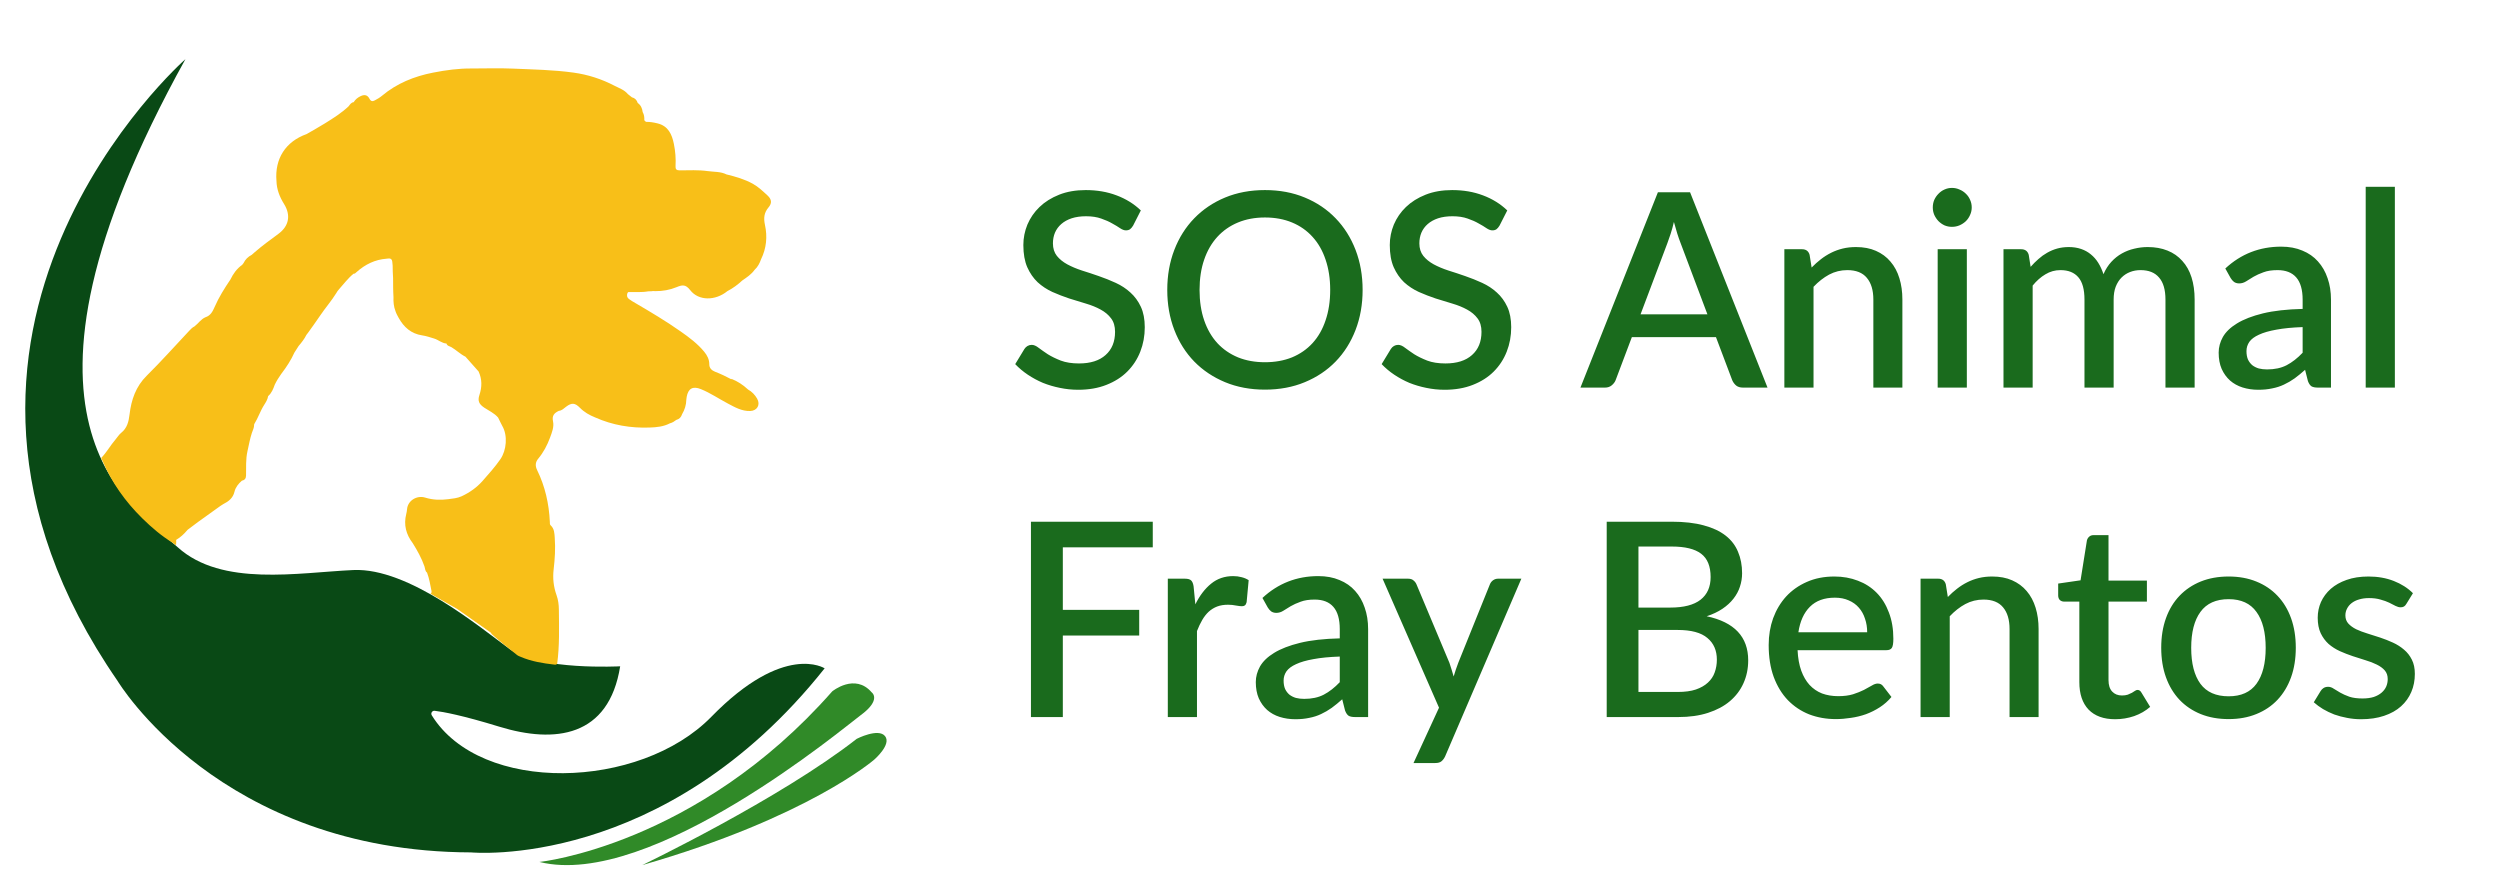 <svg width="129" height="46" viewBox="0 0 129 46" fill="none" xmlns="http://www.w3.org/2000/svg">
<path d="M9.568 3.053C9.568 3.053 -6.405 17.077 6.062 35.128C6.062 35.128 11.321 43.944 24.307 43.984C24.307 43.984 34.241 44.947 42.552 34.486C42.552 34.486 40.474 33.127 36.708 36.984C33.018 40.764 24.808 40.996 22.28 36.911C22.212 36.801 22.302 36.661 22.43 36.677C22.869 36.73 23.85 36.909 25.768 37.498C28.625 38.374 31.416 38.05 32.001 34.381C32.001 34.381 27.846 34.608 26.32 33.505C24.794 32.401 21.093 29.284 18.236 29.414C15.379 29.544 11.451 30.291 9.178 28.245C6.906 26.2 -0.864 21.882 9.568 3.053Z" fill="#094915"/>
<path d="M27.835 44.477C27.835 44.477 35.932 43.639 42.944 35.674C42.944 35.674 44.111 34.716 44.978 35.725C44.978 35.725 45.517 36.101 44.388 36.922C43.644 37.463 33.592 45.905 27.835 44.477Z" fill="#308A28"/>
<path d="M33.138 44.639C33.138 44.639 40.237 41.231 44.208 38.123C44.208 38.123 45.323 37.551 45.669 37.984C46.015 38.417 45.111 39.196 45.111 39.196C45.111 39.196 41.687 42.183 33.138 44.639Z" fill="#308A28"/>
<path d="M38.847 9.483C39.137 9.644 39.369 9.872 39.61 10.092C39.814 10.287 39.846 10.474 39.657 10.7C39.423 10.979 39.395 11.253 39.473 11.611C39.603 12.208 39.549 12.811 39.272 13.374V13.374C39.2 13.58 39.103 13.771 38.939 13.921C38.772 14.156 38.536 14.312 38.303 14.472C38.069 14.688 37.816 14.877 37.532 15.023C36.918 15.523 36.052 15.537 35.614 14.971C35.371 14.657 35.197 14.7 34.907 14.819C34.562 14.961 34.191 15.026 33.812 15.023L33.794 15.022C33.762 15.021 33.731 15.02 33.699 15.018C33.665 15.022 33.631 15.026 33.597 15.03C33.55 15.031 33.503 15.031 33.456 15.032C33.114 15.094 32.768 15.063 32.423 15.069C32.401 15.084 32.382 15.105 32.371 15.138C32.337 15.242 32.349 15.348 32.448 15.424C32.554 15.506 32.67 15.572 32.786 15.639C33.582 16.103 34.373 16.576 35.127 17.106C35.565 17.413 35.995 17.734 36.339 18.152C36.493 18.34 36.601 18.547 36.6 18.804C36.599 18.997 36.731 19.116 36.894 19.18C37.184 19.292 37.463 19.424 37.736 19.57C37.737 19.571 37.739 19.572 37.742 19.573L37.743 19.549C38.063 19.676 38.346 19.863 38.598 20.098C38.8 20.21 38.956 20.375 39.068 20.571C39.25 20.886 39.069 21.198 38.707 21.208C38.277 21.221 37.92 21.014 37.559 20.823C37.091 20.577 36.653 20.275 36.161 20.077C35.749 19.91 35.509 20.048 35.432 20.482L35.432 20.484C35.424 20.532 35.415 20.58 35.414 20.628C35.408 20.896 35.332 21.142 35.196 21.371L35.195 21.371H35.196C35.148 21.522 35.055 21.627 34.898 21.667C34.797 21.743 34.693 21.813 34.568 21.843C34.242 22.014 33.886 22.049 33.527 22.061C32.55 22.097 31.608 21.939 30.711 21.54C30.417 21.422 30.145 21.268 29.923 21.041C29.671 20.786 29.501 20.768 29.211 20.987C29.095 21.074 28.993 21.187 28.835 21.2C28.609 21.309 28.47 21.439 28.536 21.74C28.598 22.025 28.481 22.311 28.381 22.583C28.236 22.976 28.043 23.343 27.773 23.667C27.62 23.849 27.611 24.043 27.716 24.257C28.128 25.099 28.328 25.994 28.372 26.928C28.375 26.991 28.362 27.062 28.414 27.108C28.608 27.284 28.609 27.526 28.625 27.753C28.665 28.297 28.632 28.839 28.568 29.38C28.514 29.836 28.563 30.279 28.718 30.712C28.804 30.953 28.836 31.204 28.838 31.46C28.847 32.391 28.875 33.323 28.75 34.251C28.71 34.306 28.652 34.3 28.596 34.293C28.007 34.225 27.423 34.131 26.872 33.895C26.807 33.867 26.738 33.845 26.683 33.801L26.662 33.785C26.227 33.441 25.792 33.097 25.38 32.727C25.36 32.694 25.339 32.664 25.316 32.636L23.597 31.427C23.593 31.424 23.589 31.422 23.585 31.418C23.128 31.158 22.67 30.897 22.212 30.636C22.271 30.602 22.276 30.547 22.264 30.489C22.199 30.172 22.153 29.851 22.035 29.546C21.928 29.467 21.94 29.335 21.903 29.229C21.754 28.8 21.535 28.41 21.298 28.028C20.954 27.578 20.82 27.081 20.962 26.524C20.983 26.441 20.997 26.36 21.004 26.275C21.041 25.829 21.51 25.543 21.942 25.677C22.328 25.797 22.728 25.811 23.129 25.758C23.364 25.726 23.599 25.71 23.823 25.606C24.237 25.413 24.603 25.154 24.901 24.816C25.22 24.453 25.546 24.092 25.822 23.692C26.135 23.236 26.209 22.478 25.917 21.977C25.838 21.841 25.778 21.689 25.703 21.547C25.508 21.319 25.235 21.199 24.992 21.038C24.718 20.856 24.637 20.684 24.737 20.385C24.876 19.967 24.879 19.566 24.694 19.165L24.694 19.167C24.468 18.912 24.241 18.657 24.014 18.401L24.016 18.404C23.753 18.276 23.546 18.064 23.296 17.916C23.206 17.863 23.074 17.856 23.038 17.726C22.8 17.712 22.626 17.538 22.406 17.47C22.199 17.406 21.996 17.337 21.781 17.305C21.215 17.22 20.836 16.882 20.569 16.398C20.541 16.348 20.516 16.298 20.489 16.249C20.454 16.184 20.427 16.117 20.405 16.05C20.316 15.821 20.294 15.579 20.304 15.33C20.282 15 20.286 14.669 20.283 14.339C20.271 14.129 20.259 13.918 20.261 13.707C20.256 13.641 20.25 13.575 20.242 13.508C20.217 13.287 20.052 13.342 19.947 13.349C19.352 13.392 18.843 13.643 18.402 14.036C18.355 14.078 18.315 14.132 18.242 14.124V14.125C17.954 14.359 17.735 14.658 17.489 14.931C17.46 14.963 17.436 15 17.408 15.033C17.39 15.061 17.372 15.09 17.355 15.12C17.105 15.526 16.788 15.885 16.522 16.28C16.322 16.575 16.114 16.866 15.905 17.156C15.871 17.196 15.84 17.238 15.81 17.281C15.706 17.493 15.559 17.676 15.406 17.857C15.355 17.937 15.304 18.017 15.252 18.098L15.192 18.192C15.018 18.578 14.789 18.93 14.533 19.266C14.528 19.276 14.522 19.286 14.511 19.295C14.386 19.471 14.272 19.654 14.178 19.848C14.1 20.066 14.018 20.282 13.836 20.439C13.809 20.61 13.72 20.754 13.63 20.894C13.429 21.208 13.317 21.568 13.119 21.883C13.115 21.894 13.113 21.905 13.112 21.916V21.916C13.118 22.07 13.042 22.201 12.996 22.34C12.895 22.647 12.841 22.965 12.77 23.279C12.675 23.7 12.704 24.119 12.696 24.54C12.694 24.689 12.624 24.776 12.479 24.805C12.302 24.96 12.153 25.146 12.1 25.371C12.021 25.705 11.793 25.874 11.523 26.011C11.495 26.029 11.468 26.046 11.44 26.063C11.418 26.077 11.395 26.092 11.373 26.106C10.988 26.382 10.602 26.657 10.218 26.934C10.036 27.066 9.858 27.204 9.679 27.339C9.679 27.339 9.679 27.34 9.679 27.34C9.673 27.353 9.665 27.361 9.657 27.365C9.493 27.558 9.31 27.728 9.091 27.857C9.091 27.882 9.091 27.907 9.092 27.932L9.092 27.944C9.091 28.002 9.089 28.062 9.087 28.12C9.053 28.116 9.022 28.105 9.007 28.07C8.967 28.07 8.955 28.052 8.923 28.015C8.342 27.664 7.83 27.225 7.348 26.752C6.465 25.885 5.76 24.893 5.276 23.75C5.231 23.719 5.235 23.669 5.23 23.623C5.508 23.333 5.7 22.977 5.963 22.674C6.059 22.563 6.136 22.428 6.249 22.338C6.56 22.09 6.64 21.761 6.685 21.383C6.774 20.634 7.004 19.947 7.571 19.386C8.326 18.64 9.033 17.845 9.761 17.071C9.842 16.985 9.923 16.897 10.033 16.844C10.231 16.694 10.367 16.468 10.606 16.368C10.862 16.284 10.971 16.079 11.072 15.845C11.29 15.342 11.582 14.878 11.889 14.424C12.033 14.125 12.22 13.861 12.495 13.668C12.519 13.637 12.543 13.607 12.567 13.576C12.658 13.386 12.8 13.246 12.988 13.151C13.034 13.11 13.081 13.069 13.128 13.027C13.524 12.681 13.951 12.374 14.373 12.061C14.917 11.657 15.014 11.099 14.656 10.524C14.429 10.16 14.276 9.773 14.266 9.338C14.169 8.189 14.738 7.304 15.822 6.918C16.137 6.735 16.457 6.558 16.766 6.366C17.195 6.099 17.624 5.831 17.992 5.481C18.062 5.392 18.119 5.287 18.249 5.273V5.273C18.336 5.131 18.458 5.031 18.609 4.96C18.809 4.866 18.964 4.898 19.065 5.095C19.136 5.233 19.221 5.243 19.337 5.181C19.467 5.112 19.594 5.039 19.709 4.943C20.476 4.301 21.373 3.938 22.345 3.748C23.006 3.618 23.673 3.526 24.35 3.534C25.055 3.534 25.761 3.509 26.465 3.54C27.509 3.587 28.557 3.602 29.595 3.747C30.339 3.85 31.044 4.077 31.711 4.426C31.951 4.551 32.215 4.634 32.396 4.854C32.443 4.891 32.49 4.929 32.537 4.966L32.607 5.021C32.765 5.06 32.859 5.164 32.907 5.315V5.314C33.069 5.428 33.139 5.591 33.161 5.781C33.237 5.913 33.254 6.057 33.246 6.206C33.274 6.234 33.302 6.262 33.331 6.289C33.523 6.283 33.711 6.315 33.897 6.359C33.909 6.357 33.922 6.36 33.934 6.368C34.483 6.503 34.672 6.935 34.771 7.421C34.849 7.8 34.88 8.187 34.858 8.576C34.849 8.727 34.904 8.791 35.064 8.791C35.55 8.789 36.038 8.761 36.521 8.829C36.845 8.875 37.182 8.846 37.487 9C37.957 9.114 38.419 9.247 38.847 9.483Z" fill="#F8BF18"/>
<path d="M58.468 11.642C58.417 11.726 58.363 11.789 58.307 11.831C58.251 11.868 58.181 11.887 58.097 11.887C58.008 11.887 57.908 11.85 57.796 11.775C57.689 11.7 57.553 11.619 57.39 11.53C57.231 11.437 57.042 11.353 56.823 11.278C56.604 11.199 56.342 11.159 56.039 11.159C55.759 11.159 55.512 11.194 55.297 11.264C55.087 11.334 54.91 11.432 54.765 11.558C54.62 11.684 54.511 11.833 54.436 12.006C54.366 12.174 54.331 12.358 54.331 12.559C54.331 12.816 54.399 13.03 54.534 13.203C54.669 13.371 54.847 13.516 55.066 13.637C55.29 13.758 55.544 13.866 55.829 13.959C56.114 14.048 56.403 14.143 56.697 14.246C56.996 14.349 57.287 14.465 57.572 14.596C57.857 14.727 58.109 14.892 58.328 15.093C58.552 15.294 58.732 15.539 58.867 15.828C59.002 16.117 59.07 16.47 59.07 16.885C59.07 17.333 58.993 17.753 58.839 18.145C58.685 18.537 58.461 18.88 58.167 19.174C57.878 19.463 57.518 19.692 57.089 19.86C56.664 20.028 56.179 20.112 55.633 20.112C55.311 20.112 54.996 20.079 54.688 20.014C54.385 19.953 54.093 19.867 53.813 19.755C53.538 19.638 53.279 19.498 53.036 19.335C52.793 19.172 52.576 18.99 52.385 18.789L52.861 18.005C52.903 17.94 52.957 17.888 53.022 17.851C53.087 17.814 53.16 17.795 53.239 17.795C53.346 17.795 53.465 17.846 53.596 17.949C53.727 18.047 53.883 18.157 54.065 18.278C54.252 18.395 54.476 18.504 54.737 18.607C54.998 18.705 55.311 18.754 55.675 18.754C56.268 18.754 56.725 18.609 57.047 18.32C57.374 18.031 57.537 17.632 57.537 17.123C57.537 16.838 57.469 16.607 57.334 16.43C57.199 16.248 57.019 16.096 56.795 15.975C56.576 15.854 56.324 15.751 56.039 15.667C55.754 15.583 55.465 15.494 55.171 15.401C54.877 15.303 54.588 15.191 54.303 15.065C54.018 14.934 53.764 14.766 53.54 14.561C53.321 14.351 53.143 14.094 53.008 13.791C52.873 13.483 52.805 13.1 52.805 12.643C52.805 12.279 52.875 11.927 53.015 11.586C53.16 11.245 53.367 10.944 53.638 10.683C53.913 10.417 54.252 10.205 54.653 10.046C55.054 9.887 55.512 9.808 56.025 9.808C56.604 9.808 57.133 9.899 57.614 10.081C58.099 10.263 58.517 10.522 58.867 10.858L58.468 11.642ZM70.311 14.96C70.311 15.707 70.189 16.395 69.947 17.025C69.704 17.655 69.361 18.199 68.918 18.656C68.479 19.109 67.949 19.463 67.329 19.72C66.713 19.977 66.027 20.105 65.271 20.105C64.519 20.105 63.833 19.977 63.213 19.72C62.597 19.463 62.067 19.109 61.624 18.656C61.18 18.199 60.837 17.655 60.595 17.025C60.352 16.395 60.231 15.707 60.231 14.96C60.231 14.213 60.352 13.525 60.595 12.895C60.837 12.265 61.18 11.721 61.624 11.264C62.067 10.807 62.597 10.45 63.213 10.193C63.833 9.936 64.519 9.808 65.271 9.808C66.027 9.808 66.713 9.936 67.329 10.193C67.949 10.45 68.479 10.807 68.918 11.264C69.361 11.721 69.704 12.265 69.947 12.895C70.189 13.525 70.311 14.213 70.311 14.96ZM68.638 14.96C68.638 14.381 68.558 13.861 68.4 13.399C68.246 12.937 68.022 12.545 67.728 12.223C67.438 11.901 67.086 11.654 66.671 11.481C66.255 11.308 65.789 11.222 65.271 11.222C64.757 11.222 64.293 11.308 63.878 11.481C63.462 11.654 63.108 11.901 62.814 12.223C62.52 12.545 62.293 12.937 62.135 13.399C61.976 13.861 61.897 14.381 61.897 14.96C61.897 15.543 61.976 16.066 62.135 16.528C62.293 16.99 62.52 17.382 62.814 17.704C63.108 18.021 63.462 18.266 63.878 18.439C64.293 18.607 64.757 18.691 65.271 18.691C65.789 18.691 66.255 18.607 66.671 18.439C67.086 18.266 67.438 18.021 67.728 17.704C68.022 17.382 68.246 16.99 68.4 16.528C68.558 16.066 68.638 15.543 68.638 14.96ZM77.376 11.642C77.325 11.726 77.271 11.789 77.215 11.831C77.159 11.868 77.089 11.887 77.005 11.887C76.916 11.887 76.816 11.85 76.704 11.775C76.597 11.7 76.462 11.619 76.298 11.53C76.139 11.437 75.951 11.353 75.731 11.278C75.512 11.199 75.251 11.159 74.947 11.159C74.667 11.159 74.42 11.194 74.205 11.264C73.995 11.334 73.818 11.432 73.673 11.558C73.528 11.684 73.419 11.833 73.344 12.006C73.274 12.174 73.239 12.358 73.239 12.559C73.239 12.816 73.307 13.03 73.442 13.203C73.578 13.371 73.755 13.516 73.974 13.637C74.198 13.758 74.453 13.866 74.737 13.959C75.022 14.048 75.311 14.143 75.605 14.246C75.904 14.349 76.195 14.465 76.48 14.596C76.765 14.727 77.017 14.892 77.236 15.093C77.46 15.294 77.64 15.539 77.775 15.828C77.91 16.117 77.978 16.47 77.978 16.885C77.978 17.333 77.901 17.753 77.747 18.145C77.593 18.537 77.369 18.88 77.075 19.174C76.786 19.463 76.427 19.692 75.997 19.86C75.573 20.028 75.087 20.112 74.541 20.112C74.219 20.112 73.904 20.079 73.596 20.014C73.293 19.953 73.001 19.867 72.721 19.755C72.446 19.638 72.187 19.498 71.944 19.335C71.701 19.172 71.484 18.99 71.293 18.789L71.769 18.005C71.811 17.94 71.865 17.888 71.93 17.851C71.996 17.814 72.068 17.795 72.147 17.795C72.254 17.795 72.374 17.846 72.504 17.949C72.635 18.047 72.791 18.157 72.973 18.278C73.16 18.395 73.384 18.504 73.645 18.607C73.906 18.705 74.219 18.754 74.583 18.754C75.176 18.754 75.633 18.609 75.955 18.32C76.282 18.031 76.445 17.632 76.445 17.123C76.445 16.838 76.377 16.607 76.242 16.43C76.107 16.248 75.927 16.096 75.703 15.975C75.484 15.854 75.232 15.751 74.947 15.667C74.662 15.583 74.373 15.494 74.079 15.401C73.785 15.303 73.496 15.191 73.211 15.065C72.927 14.934 72.672 14.766 72.448 14.561C72.229 14.351 72.052 14.094 71.916 13.791C71.781 13.483 71.713 13.1 71.713 12.643C71.713 12.279 71.783 11.927 71.923 11.586C72.068 11.245 72.275 10.944 72.546 10.683C72.822 10.417 73.16 10.205 73.561 10.046C73.963 9.887 74.42 9.808 74.933 9.808C75.512 9.808 76.041 9.899 76.522 10.081C77.007 10.263 77.425 10.522 77.775 10.858L77.376 11.642ZM88.103 16.22L86.717 12.538C86.605 12.253 86.491 11.892 86.374 11.453C86.323 11.672 86.267 11.875 86.206 12.062C86.146 12.244 86.09 12.405 86.038 12.545L84.652 16.22H88.103ZM91.204 20H89.937C89.793 20 89.676 19.965 89.587 19.895C89.499 19.82 89.431 19.729 89.384 19.622L88.544 17.396H84.204L83.364 19.622C83.327 19.715 83.262 19.802 83.168 19.881C83.075 19.96 82.958 20 82.818 20H81.551L85.548 9.92H87.207L91.204 20ZM93.48 13.805C93.634 13.646 93.793 13.504 93.956 13.378C94.124 13.247 94.302 13.135 94.488 13.042C94.675 12.949 94.873 12.876 95.083 12.825C95.293 12.774 95.522 12.748 95.769 12.748C96.161 12.748 96.504 12.813 96.798 12.944C97.097 13.075 97.347 13.259 97.547 13.497C97.753 13.735 97.907 14.022 98.009 14.358C98.112 14.689 98.163 15.056 98.163 15.457V20H96.665V15.457C96.665 14.976 96.553 14.603 96.329 14.337C96.11 14.071 95.774 13.938 95.321 13.938C94.985 13.938 94.673 14.015 94.383 14.169C94.099 14.323 93.83 14.533 93.578 14.799V20H92.073V12.86H92.983C93.189 12.86 93.319 12.956 93.375 13.147L93.48 13.805ZM101.489 12.86V20H99.984V12.86H101.489ZM101.741 10.704C101.741 10.839 101.713 10.968 101.657 11.089C101.606 11.21 101.533 11.318 101.44 11.411C101.347 11.5 101.237 11.572 101.111 11.628C100.99 11.679 100.859 11.705 100.719 11.705C100.584 11.705 100.455 11.679 100.334 11.628C100.217 11.572 100.115 11.5 100.026 11.411C99.937 11.318 99.865 11.21 99.809 11.089C99.758 10.968 99.732 10.839 99.732 10.704C99.732 10.564 99.758 10.433 99.809 10.312C99.865 10.191 99.937 10.086 100.026 9.997C100.115 9.904 100.217 9.831 100.334 9.78C100.455 9.724 100.584 9.696 100.719 9.696C100.859 9.696 100.99 9.724 101.111 9.78C101.237 9.831 101.347 9.904 101.44 9.997C101.533 10.086 101.606 10.191 101.657 10.312C101.713 10.433 101.741 10.564 101.741 10.704ZM103.38 20V12.86H104.29C104.495 12.86 104.626 12.956 104.682 13.147L104.78 13.77C104.911 13.621 105.046 13.485 105.186 13.364C105.326 13.238 105.475 13.131 105.634 13.042C105.797 12.949 105.97 12.876 106.152 12.825C106.339 12.774 106.539 12.748 106.754 12.748C106.983 12.748 107.193 12.781 107.384 12.846C107.575 12.911 107.743 13.005 107.888 13.126C108.037 13.247 108.166 13.394 108.273 13.567C108.38 13.74 108.469 13.933 108.539 14.148C108.646 13.901 108.782 13.688 108.945 13.511C109.108 13.334 109.29 13.189 109.491 13.077C109.692 12.965 109.904 12.883 110.128 12.832C110.357 12.776 110.588 12.748 110.821 12.748C111.204 12.748 111.544 12.809 111.843 12.93C112.146 13.051 112.401 13.229 112.606 13.462C112.816 13.691 112.975 13.973 113.082 14.309C113.189 14.645 113.243 15.028 113.243 15.457V20H111.738V15.457C111.738 14.953 111.628 14.575 111.409 14.323C111.194 14.066 110.875 13.938 110.45 13.938C110.259 13.938 110.079 13.971 109.911 14.036C109.743 14.101 109.596 14.197 109.47 14.323C109.344 14.449 109.244 14.608 109.169 14.799C109.099 14.986 109.064 15.205 109.064 15.457V20H107.559V15.457C107.559 14.934 107.454 14.552 107.244 14.309C107.034 14.062 106.726 13.938 106.32 13.938C106.04 13.938 105.781 14.01 105.543 14.155C105.305 14.295 105.086 14.489 104.885 14.736V20H103.38ZM118.816 16.878C118.279 16.897 117.827 16.941 117.458 17.011C117.089 17.076 116.791 17.163 116.562 17.27C116.333 17.373 116.168 17.496 116.065 17.641C115.967 17.786 115.918 17.944 115.918 18.117C115.918 18.285 115.944 18.43 115.995 18.551C116.051 18.668 116.126 18.766 116.219 18.845C116.317 18.92 116.429 18.976 116.555 19.013C116.686 19.046 116.828 19.062 116.982 19.062C117.374 19.062 117.71 18.99 117.99 18.845C118.275 18.696 118.55 18.481 118.816 18.201V16.878ZM114.826 13.854C115.633 13.103 116.595 12.727 117.71 12.727C118.121 12.727 118.485 12.795 118.802 12.93C119.124 13.061 119.392 13.247 119.607 13.49C119.826 13.733 119.992 14.022 120.104 14.358C120.221 14.689 120.279 15.058 120.279 15.464V20H119.607C119.462 20 119.353 19.979 119.278 19.937C119.203 19.89 119.14 19.799 119.089 19.664L118.942 19.083C118.76 19.246 118.58 19.393 118.403 19.524C118.226 19.65 118.041 19.757 117.85 19.846C117.663 19.935 117.46 20 117.241 20.042C117.026 20.089 116.788 20.112 116.527 20.112C116.238 20.112 115.967 20.072 115.715 19.993C115.468 19.914 115.253 19.795 115.071 19.636C114.889 19.473 114.744 19.272 114.637 19.034C114.534 18.796 114.483 18.516 114.483 18.194C114.483 17.919 114.555 17.65 114.7 17.389C114.849 17.128 115.092 16.894 115.428 16.689C115.769 16.479 116.214 16.306 116.765 16.171C117.32 16.036 118.004 15.959 118.816 15.94V15.464C118.816 14.951 118.706 14.568 118.487 14.316C118.268 14.064 117.946 13.938 117.521 13.938C117.232 13.938 116.989 13.975 116.793 14.05C116.597 14.12 116.427 14.197 116.282 14.281C116.137 14.365 116.009 14.444 115.897 14.519C115.785 14.589 115.666 14.624 115.54 14.624C115.437 14.624 115.349 14.598 115.274 14.547C115.204 14.491 115.146 14.423 115.099 14.344L114.826 13.854ZM123.575 9.64V20H122.07V9.64H123.575ZM54.842 28.243V31.47H58.783V32.793H54.842V37H53.197V26.92H59.483V28.243H54.842ZM61.68 31.183C61.904 30.73 62.175 30.376 62.492 30.119C62.809 29.858 63.19 29.727 63.633 29.727C63.787 29.727 63.931 29.746 64.067 29.783C64.202 29.816 64.323 29.867 64.431 29.937L64.326 31.071C64.307 31.15 64.277 31.206 64.235 31.239C64.198 31.267 64.146 31.281 64.081 31.281C64.011 31.281 63.91 31.269 63.78 31.246C63.649 31.218 63.511 31.204 63.367 31.204C63.157 31.204 62.97 31.234 62.807 31.295C62.648 31.356 62.504 31.444 62.373 31.561C62.247 31.678 62.135 31.82 62.037 31.988C61.939 32.156 61.848 32.347 61.764 32.562V37H60.259V29.86H61.134C61.292 29.86 61.402 29.89 61.463 29.951C61.523 30.007 61.566 30.107 61.589 30.252L61.68 31.183ZM69.132 33.878C68.596 33.897 68.143 33.941 67.774 34.011C67.406 34.076 67.107 34.163 66.878 34.27C66.65 34.373 66.484 34.496 66.381 34.641C66.283 34.786 66.234 34.944 66.234 35.117C66.234 35.285 66.26 35.43 66.311 35.551C66.367 35.668 66.442 35.766 66.535 35.845C66.633 35.92 66.745 35.976 66.871 36.013C67.002 36.046 67.144 36.062 67.298 36.062C67.69 36.062 68.026 35.99 68.306 35.845C68.591 35.696 68.866 35.481 69.132 35.201V33.878ZM65.142 30.854C65.95 30.103 66.911 29.727 68.026 29.727C68.437 29.727 68.801 29.795 69.118 29.93C69.44 30.061 69.709 30.247 69.923 30.49C70.143 30.733 70.308 31.022 70.42 31.358C70.537 31.689 70.595 32.058 70.595 32.464V37H69.923C69.779 37 69.669 36.979 69.594 36.937C69.52 36.89 69.457 36.799 69.405 36.664L69.258 36.083C69.076 36.246 68.897 36.393 68.719 36.524C68.542 36.65 68.358 36.757 68.166 36.846C67.98 36.935 67.777 37 67.557 37.042C67.343 37.089 67.105 37.112 66.843 37.112C66.554 37.112 66.283 37.072 66.031 36.993C65.784 36.914 65.569 36.795 65.387 36.636C65.205 36.473 65.061 36.272 64.953 36.034C64.851 35.796 64.799 35.516 64.799 35.194C64.799 34.919 64.872 34.65 65.016 34.389C65.166 34.128 65.408 33.894 65.744 33.689C66.085 33.479 66.531 33.306 67.081 33.171C67.637 33.036 68.32 32.959 69.132 32.94V32.464C69.132 31.951 69.023 31.568 68.803 31.316C68.584 31.064 68.262 30.938 67.837 30.938C67.548 30.938 67.305 30.975 67.109 31.05C66.913 31.12 66.743 31.197 66.598 31.281C66.454 31.365 66.325 31.444 66.213 31.519C66.101 31.589 65.982 31.624 65.856 31.624C65.754 31.624 65.665 31.598 65.59 31.547C65.52 31.491 65.462 31.423 65.415 31.344L65.142 30.854ZM78.502 29.86L74.568 39.03C74.517 39.137 74.454 39.221 74.379 39.282C74.309 39.343 74.199 39.373 74.05 39.373H72.937L74.253 36.517L71.341 29.86H72.65C72.776 29.86 72.872 29.89 72.937 29.951C73.007 30.007 73.058 30.075 73.091 30.154L74.792 34.207C74.834 34.324 74.871 34.44 74.904 34.557C74.941 34.669 74.976 34.786 75.009 34.907C75.046 34.786 75.084 34.667 75.121 34.55C75.158 34.433 75.2 34.317 75.247 34.2L76.878 30.154C76.911 30.07 76.964 30 77.039 29.944C77.118 29.888 77.205 29.86 77.298 29.86H78.502ZM86.574 35.705C86.943 35.705 87.253 35.663 87.505 35.579C87.762 35.49 87.969 35.371 88.128 35.222C88.291 35.073 88.408 34.898 88.478 34.697C88.553 34.492 88.59 34.272 88.59 34.039C88.59 33.563 88.427 33.19 88.1 32.919C87.778 32.644 87.267 32.506 86.567 32.506H84.544V35.705H86.574ZM84.544 28.201V31.351H86.182C86.882 31.351 87.405 31.216 87.75 30.945C88.095 30.674 88.268 30.285 88.268 29.776C88.268 29.221 88.105 28.819 87.778 28.572C87.456 28.325 86.95 28.201 86.259 28.201H84.544ZM86.259 26.92C86.903 26.92 87.454 26.983 87.911 27.109C88.368 27.23 88.744 27.405 89.038 27.634C89.332 27.863 89.547 28.143 89.682 28.474C89.822 28.801 89.892 29.169 89.892 29.58C89.892 29.818 89.855 30.049 89.78 30.273C89.71 30.492 89.598 30.7 89.444 30.896C89.295 31.087 89.106 31.26 88.877 31.414C88.648 31.568 88.378 31.696 88.065 31.799C89.493 32.102 90.207 32.861 90.207 34.074C90.207 34.503 90.125 34.898 89.962 35.257C89.803 35.612 89.57 35.92 89.262 36.181C88.959 36.438 88.583 36.638 88.135 36.783C87.687 36.928 87.176 37 86.602 37H82.906V26.92H86.259ZM96.346 32.625C96.346 32.373 96.309 32.14 96.234 31.925C96.164 31.706 96.059 31.517 95.919 31.358C95.779 31.195 95.604 31.069 95.394 30.98C95.189 30.887 94.951 30.84 94.68 30.84C94.134 30.84 93.705 30.996 93.392 31.309C93.079 31.622 92.881 32.06 92.797 32.625H96.346ZM92.755 33.549C92.774 33.955 92.837 34.307 92.944 34.606C93.051 34.9 93.194 35.145 93.371 35.341C93.553 35.537 93.768 35.684 94.015 35.782C94.267 35.875 94.547 35.922 94.855 35.922C95.149 35.922 95.403 35.889 95.618 35.824C95.833 35.754 96.019 35.679 96.178 35.6C96.337 35.516 96.472 35.441 96.584 35.376C96.696 35.306 96.799 35.271 96.892 35.271C97.013 35.271 97.107 35.318 97.172 35.411L97.599 35.964C97.422 36.174 97.221 36.351 96.997 36.496C96.773 36.641 96.535 36.76 96.283 36.853C96.031 36.942 95.772 37.005 95.506 37.042C95.24 37.084 94.981 37.105 94.729 37.105C94.234 37.105 93.775 37.023 93.35 36.86C92.93 36.692 92.564 36.447 92.251 36.125C91.943 35.803 91.7 35.404 91.523 34.928C91.35 34.452 91.264 33.904 91.264 33.283C91.264 32.788 91.341 32.326 91.495 31.897C91.654 31.468 91.878 31.094 92.167 30.777C92.461 30.46 92.816 30.21 93.231 30.028C93.651 29.841 94.125 29.748 94.652 29.748C95.091 29.748 95.497 29.82 95.87 29.965C96.243 30.105 96.565 30.313 96.836 30.588C97.107 30.863 97.317 31.202 97.466 31.603C97.62 32 97.697 32.452 97.697 32.961C97.697 33.194 97.671 33.351 97.62 33.43C97.569 33.509 97.475 33.549 97.34 33.549H92.755ZM100.508 30.805C100.662 30.646 100.82 30.504 100.984 30.378C101.152 30.247 101.329 30.135 101.516 30.042C101.702 29.949 101.901 29.876 102.111 29.825C102.321 29.774 102.549 29.748 102.797 29.748C103.189 29.748 103.532 29.813 103.826 29.944C104.124 30.075 104.374 30.259 104.575 30.497C104.78 30.735 104.934 31.022 105.037 31.358C105.139 31.689 105.191 32.056 105.191 32.457V37H103.693V32.457C103.693 31.976 103.581 31.603 103.357 31.337C103.137 31.071 102.801 30.938 102.349 30.938C102.013 30.938 101.7 31.015 101.411 31.169C101.126 31.323 100.858 31.533 100.606 31.799V37H99.101V29.86H100.011C100.216 29.86 100.347 29.956 100.403 30.147L100.508 30.805ZM109.142 37.112C108.549 37.112 108.092 36.946 107.77 36.615C107.452 36.279 107.294 35.808 107.294 35.201V31.043H106.51C106.426 31.043 106.353 31.017 106.293 30.966C106.232 30.91 106.202 30.828 106.202 30.721V30.112L107.357 29.944L107.686 27.879C107.709 27.8 107.749 27.737 107.805 27.69C107.861 27.639 107.935 27.613 108.029 27.613H108.799V29.958H110.78V31.043H108.799V35.096C108.799 35.353 108.862 35.549 108.988 35.684C109.114 35.819 109.282 35.887 109.492 35.887C109.608 35.887 109.709 35.873 109.793 35.845C109.877 35.812 109.949 35.78 110.01 35.747C110.07 35.71 110.122 35.677 110.164 35.649C110.21 35.616 110.255 35.6 110.297 35.6C110.381 35.6 110.448 35.647 110.5 35.74L110.948 36.475C110.714 36.68 110.439 36.839 110.122 36.951C109.804 37.058 109.478 37.112 109.142 37.112ZM114.998 29.748C115.525 29.748 116.001 29.834 116.426 30.007C116.855 30.18 117.219 30.425 117.518 30.742C117.821 31.059 118.055 31.444 118.218 31.897C118.381 32.35 118.463 32.858 118.463 33.423C118.463 33.988 118.381 34.496 118.218 34.949C118.055 35.402 117.821 35.789 117.518 36.111C117.219 36.428 116.855 36.673 116.426 36.846C116.001 37.019 115.525 37.105 114.998 37.105C114.466 37.105 113.985 37.019 113.556 36.846C113.131 36.673 112.767 36.428 112.464 36.111C112.161 35.789 111.927 35.402 111.764 34.949C111.601 34.496 111.519 33.988 111.519 33.423C111.519 32.858 111.601 32.35 111.764 31.897C111.927 31.444 112.161 31.059 112.464 30.742C112.767 30.425 113.131 30.18 113.556 30.007C113.985 29.834 114.466 29.748 114.998 29.748ZM114.998 35.929C115.642 35.929 116.12 35.714 116.433 35.285C116.75 34.851 116.909 34.233 116.909 33.43C116.909 32.627 116.75 32.009 116.433 31.575C116.12 31.136 115.642 30.917 114.998 30.917C114.345 30.917 113.859 31.136 113.542 31.575C113.225 32.009 113.066 32.627 113.066 33.43C113.066 34.233 113.225 34.851 113.542 35.285C113.859 35.714 114.345 35.929 114.998 35.929ZM124.172 31.155C124.135 31.22 124.093 31.267 124.046 31.295C124 31.323 123.941 31.337 123.871 31.337C123.792 31.337 123.706 31.314 123.612 31.267C123.519 31.216 123.409 31.16 123.283 31.099C123.157 31.038 123.008 30.985 122.835 30.938C122.667 30.887 122.469 30.861 122.24 30.861C122.054 30.861 121.883 30.884 121.729 30.931C121.58 30.973 121.452 31.036 121.344 31.12C121.242 31.199 121.162 31.295 121.106 31.407C121.05 31.514 121.022 31.631 121.022 31.757C121.022 31.925 121.074 32.065 121.176 32.177C121.279 32.289 121.414 32.387 121.582 32.471C121.75 32.55 121.942 32.623 122.156 32.688C122.371 32.753 122.59 32.823 122.814 32.898C123.038 32.973 123.258 33.059 123.472 33.157C123.687 33.255 123.878 33.376 124.046 33.521C124.214 33.661 124.35 33.834 124.452 34.039C124.555 34.24 124.606 34.485 124.606 34.774C124.606 35.11 124.546 35.42 124.424 35.705C124.303 35.99 124.126 36.237 123.892 36.447C123.659 36.657 123.367 36.82 123.017 36.937C122.672 37.054 122.275 37.112 121.827 37.112C121.58 37.112 121.34 37.089 121.106 37.042C120.878 37 120.658 36.942 120.448 36.867C120.243 36.788 120.049 36.694 119.867 36.587C119.69 36.48 119.531 36.363 119.391 36.237L119.741 35.663C119.783 35.593 119.835 35.539 119.895 35.502C119.961 35.46 120.04 35.439 120.133 35.439C120.231 35.439 120.327 35.472 120.42 35.537C120.518 35.598 120.63 35.665 120.756 35.74C120.887 35.815 121.043 35.885 121.225 35.95C121.407 36.011 121.634 36.041 121.904 36.041C122.128 36.041 122.322 36.015 122.485 35.964C122.649 35.908 122.784 35.833 122.891 35.74C122.999 35.647 123.078 35.542 123.129 35.425C123.181 35.304 123.206 35.175 123.206 35.04C123.206 34.858 123.155 34.709 123.052 34.592C122.95 34.475 122.812 34.375 122.639 34.291C122.471 34.207 122.278 34.132 122.058 34.067C121.844 34.002 121.624 33.932 121.4 33.857C121.176 33.782 120.955 33.696 120.735 33.598C120.521 33.5 120.327 33.376 120.154 33.227C119.986 33.073 119.851 32.889 119.748 32.674C119.646 32.455 119.594 32.189 119.594 31.876C119.594 31.591 119.65 31.321 119.762 31.064C119.879 30.807 120.047 30.581 120.266 30.385C120.49 30.189 120.763 30.035 121.085 29.923C121.412 29.806 121.788 29.748 122.212 29.748C122.693 29.748 123.129 29.825 123.521 29.979C123.913 30.133 124.242 30.343 124.508 30.609L124.172 31.155Z" fill="#1A6B1D"/>
</svg>
